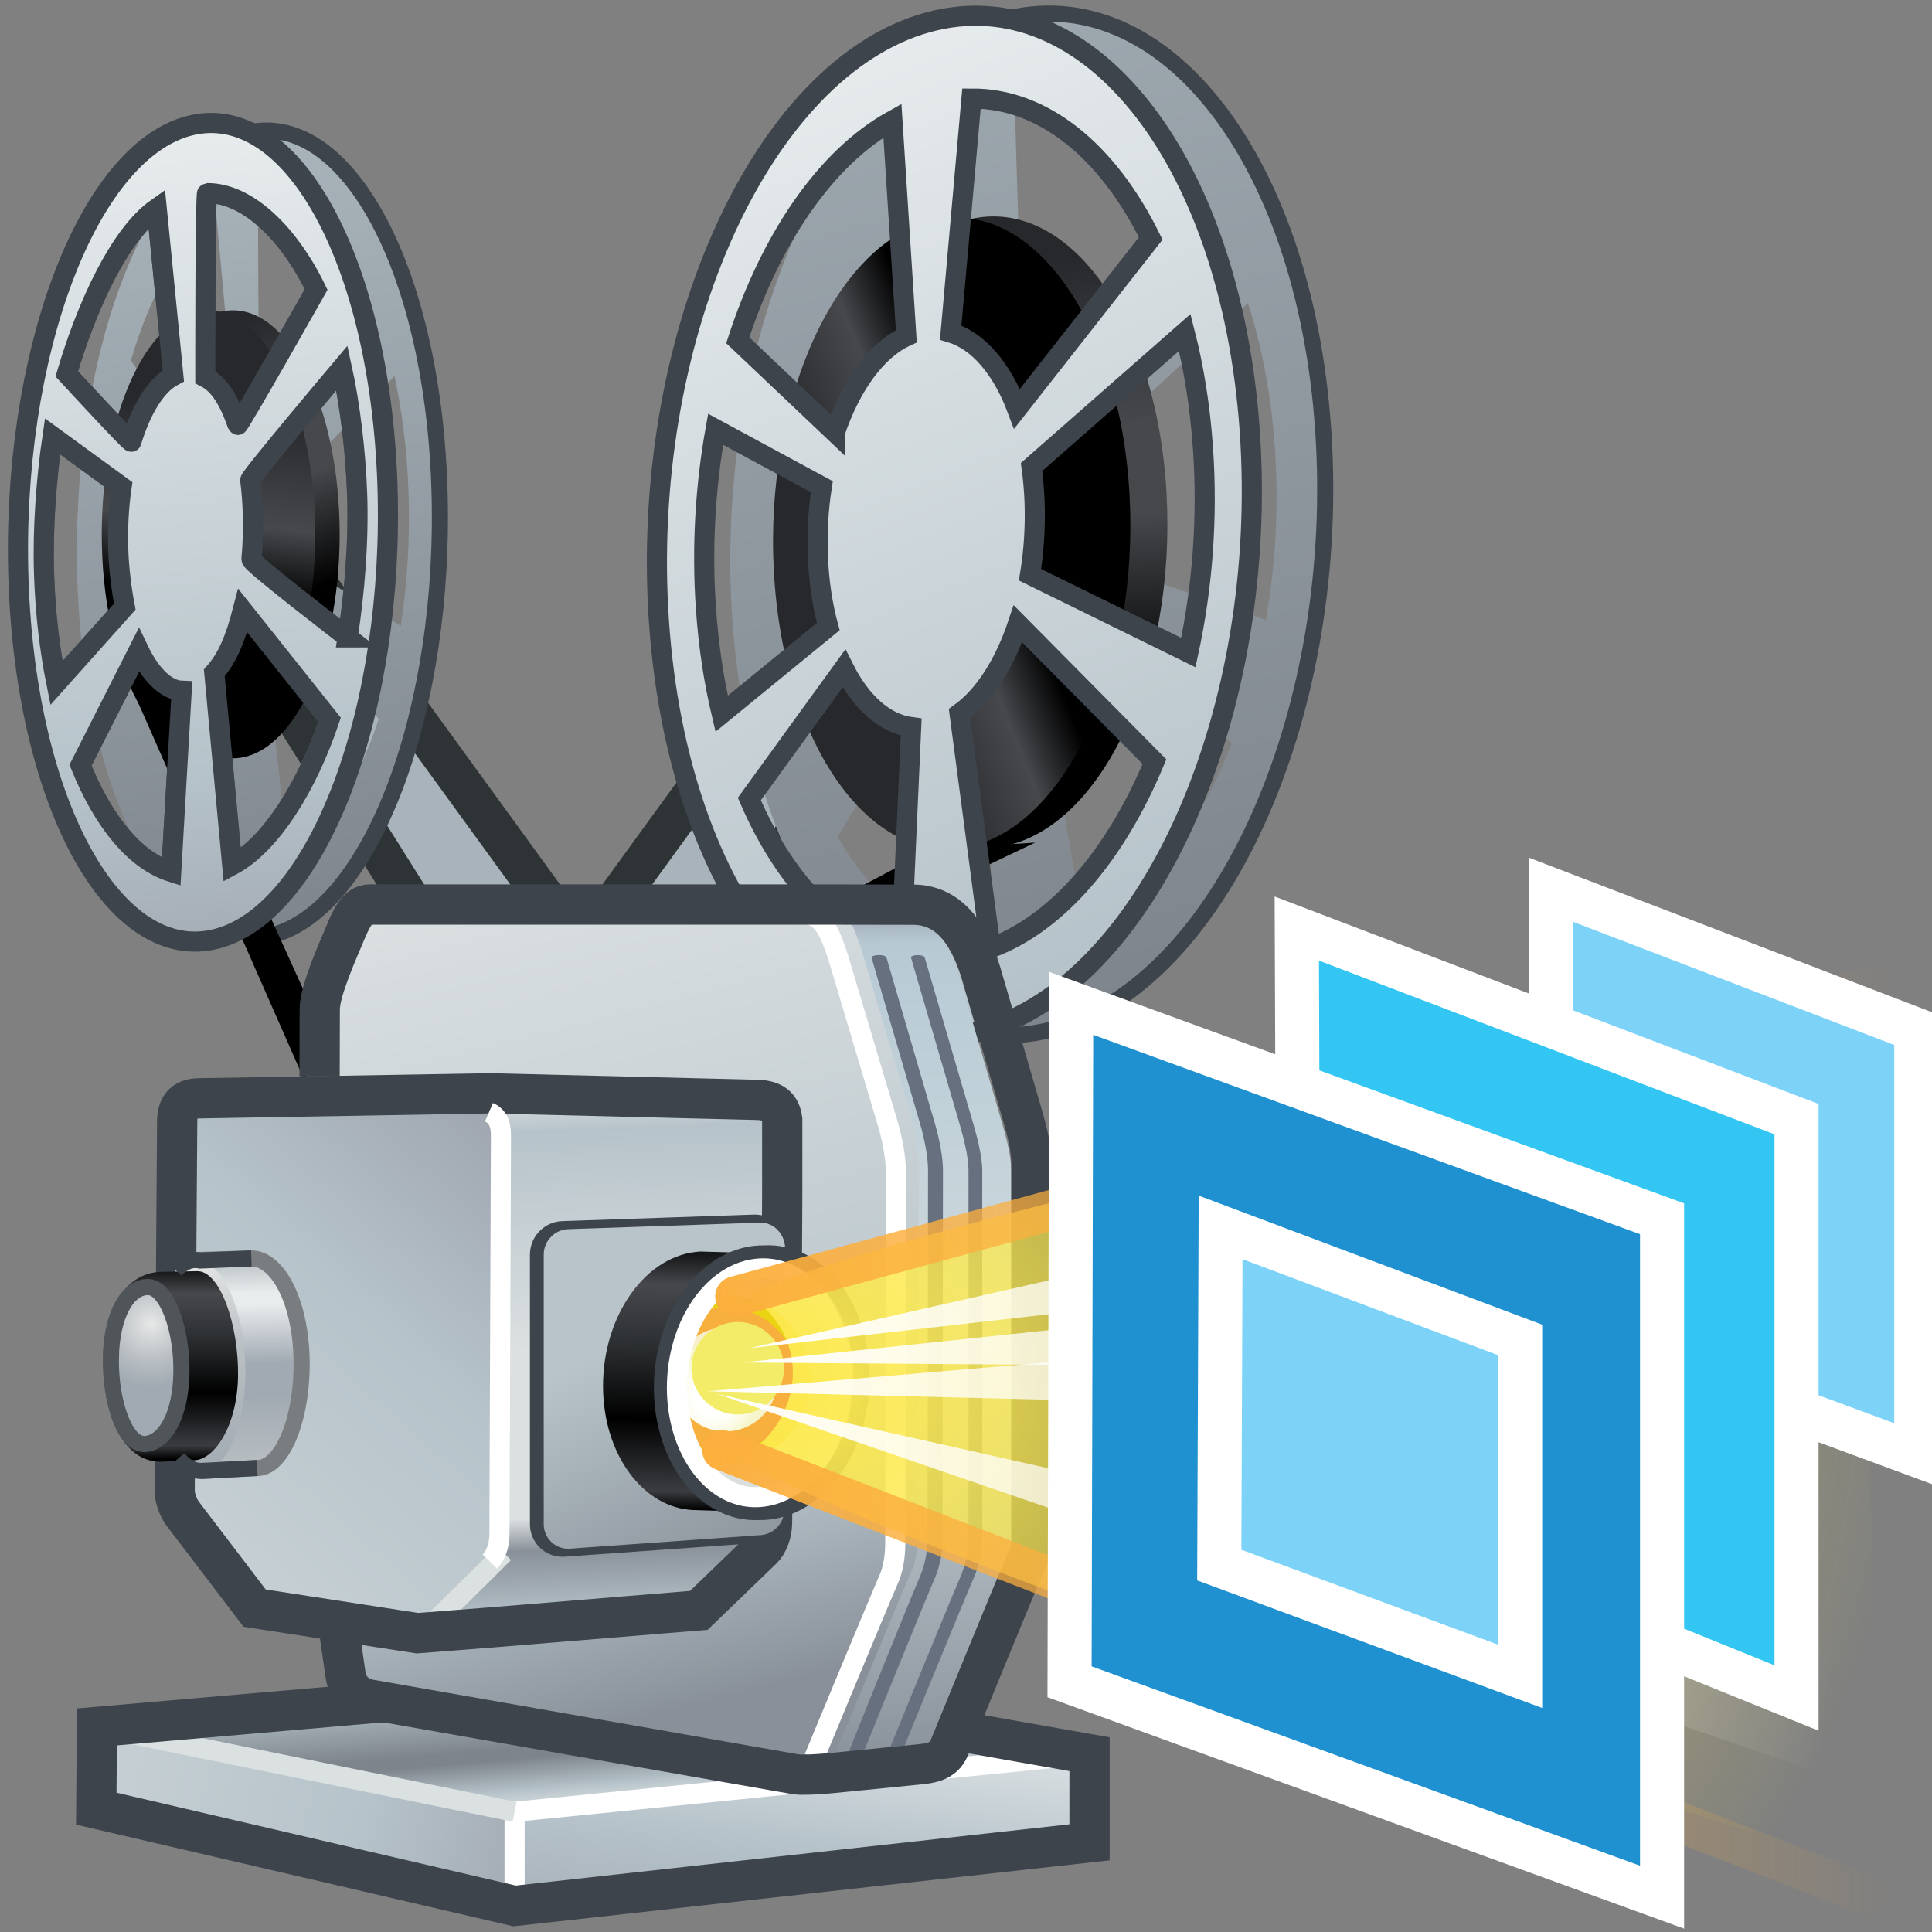 <?xml version="1.0" encoding="UTF-8" standalone="no"?>
<!-- Created with Inkscape (http://www.inkscape.org/) -->

<svg
   width="48px"
   height="48px"
   viewBox="0 0 48 48"
   version="1.1"
   id="SVGRoot"
   sodipodi:docname="usdrender.svg"
   inkscape:version="1.1.1 (3bf5ae0d25, 2021-09-20)"
   xmlns:inkscape="http://www.inkscape.org/namespaces/inkscape"
   xmlns:sodipodi="http://sodipodi.sourceforge.net/DTD/sodipodi-0.dtd"
   xmlns:xlink="http://www.w3.org/1999/xlink"
   xmlns="http://www.w3.org/2000/svg"
   xmlns:svg="http://www.w3.org/2000/svg"
   xmlns:rdf="http://www.w3.org/1999/02/22-rdf-syntax-ns#"
   xmlns:cc="http://creativecommons.org/ns#"
   xmlns:dc="http://purl.org/dc/elements/1.1/"
   xmlns:a="http://ns.adobe.com/AdobeSVGViewerExtensions/3.0/"
   xmlns:ns="http://ns.adobe.com/AdobeIllustrator/10.0/">
  <rect x="0" y="0" width="48" height="48" fill="#808080" stroke="none"/>
  <defs
     id="defs96363">
    <linearGradient
       inkscape:collect="always"
       id="linearGradient97275">
      <stop
         style="stop-color:#ffffff;stop-opacity:1;"
         offset="0"
         id="stop97271" />
      <stop
         style="stop-color:#ffffff;stop-opacity:0;"
         offset="1"
         id="stop97273" />
    </linearGradient>
    <linearGradient
       inkscape:collect="always"
       id="linearGradient97035">
      <stop
         style="stop-color:#f5dfd5;stop-opacity:1"
         offset="0"
         id="stop97031" />
      <stop
         id="stop97041"
         offset="0.498"
         style="stop-color:#d5baae;stop-opacity:1" />
      <stop
         id="stop97039"
         offset="0.695"
         style="stop-color:#7f664f;stop-opacity:1" />
      <stop
         style="stop-color:#453526;stop-opacity:1"
         offset="1"
         id="stop97033" />
    </linearGradient>
    <linearGradient
       gradientTransform="translate(-16.716,-17.978)"
       inkscape:collect="always"
       xlink:href="#linearGradient97035"
       id="linearGradient97037-9"
       x1="17.104"
       y1="22.565"
       x2="27.478"
       y2="25.002"
       gradientUnits="userSpaceOnUse" />
    <linearGradient
       inkscape:collect="always"
       xlink:href="#linearGradient97275"
       id="linearGradient97277-6"
       x1="23.109"
       y1="7.781"
       x2="23.109"
       y2="6.656"
       gradientUnits="userSpaceOnUse"
       gradientTransform="translate(-2.906,-6.562)" />
    <linearGradient
       inkscape:collect="always"
       xlink:href="#XMLID_722_"
       id="linearGradient102863"
       gradientUnits="userSpaceOnUse"
       gradientTransform="rotate(-1.676,-39079.119,25179.676)"
       x1="760.679"
       y1="1142.194"
       x2="768.714"
       y2="1177.367" />
    <linearGradient
       y2="1177.367"
       x2="768.714"
       y1="1142.194"
       x1="760.679"
       gradientUnits="userSpaceOnUse"
       id="XMLID_722_">
      <stop
         id="stop88959"
         style="stop-color:#ABB7BE"
         offset="0" />
      <stop
         id="stop88961"
         style="stop-color:#7E848C"
         offset="1" />
      <a:midPointStop
         style="stop-color:#ABB7BE"
         offset="0" />
      <a:midPointStop
         style="stop-color:#ABB7BE"
         offset="0.5" />
      <a:midPointStop
         style="stop-color:#7E848C"
         offset="1" />
    </linearGradient>
    <linearGradient
       inkscape:collect="always"
       xlink:href="#XMLID_723_"
       id="linearGradient102865"
       gradientUnits="userSpaceOnUse"
       gradientTransform="rotate(-1.676,-39079.119,25179.676)"
       x1="764.75"
       y1="1157.428"
       x2="765.139"
       y2="1173.239" />
    <linearGradient
       y2="1173.239"
       x2="765.139"
       y1="1157.428"
       x1="764.75"
       gradientUnits="userSpaceOnUse"
       id="XMLID_723_"
       gradientTransform="translate(-729.065,-1145.242)">
      <stop
         id="stop88968"
         style="stop-color:#27282B"
         offset="0" />
      <stop
         id="stop88970"
         style="stop-color:#27282B"
         offset="0.062" />
      <stop
         id="stop88972"
         style="stop-color:#46484C"
         offset="0.332" />
      <stop
         id="stop88974"
         style="stop-color:#46484C"
         offset="0.472" />
      <stop
         id="stop88976"
         style="stop-color:#000000"
         offset="0.747" />
      <stop
         id="stop88978"
         style="stop-color:#000000"
         offset="1" />
      <a:midPointStop
         style="stop-color:#27282B"
         offset="0" />
      <a:midPointStop
         style="stop-color:#27282B"
         offset="0.5" />
      <a:midPointStop
         style="stop-color:#27282B"
         offset="0.062" />
      <a:midPointStop
         style="stop-color:#27282B"
         offset="0.5" />
      <a:midPointStop
         style="stop-color:#46484C"
         offset="0.332" />
      <a:midPointStop
         style="stop-color:#46484C"
         offset="0.5" />
      <a:midPointStop
         style="stop-color:#46484C"
         offset="0.472" />
      <a:midPointStop
         style="stop-color:#46484C"
         offset="0.5" />
      <a:midPointStop
         style="stop-color:#000000"
         offset="0.747" />
      <a:midPointStop
         style="stop-color:#000000"
         offset="0.5" />
      <a:midPointStop
         style="stop-color:#000000"
         offset="1" />
    </linearGradient>
    <linearGradient
       inkscape:collect="always"
       xlink:href="#XMLID_724_"
       id="linearGradient102867"
       gradientUnits="userSpaceOnUse"
       gradientTransform="rotate(-1.676,-39079.119,25179.676)"
       x1="759.301"
       y1="1167.034"
       x2="768.155"
       y2="1163.774" />
    <linearGradient
       y2="1163.774"
       x2="768.155"
       y1="1167.034"
       x1="759.301"
       gradientUnits="userSpaceOnUse"
       id="XMLID_724_"
       gradientTransform="translate(-729.065,-1145.242)">
      <stop
         id="stop88983"
         style="stop-color:#27282B"
         offset="0" />
      <stop
         id="stop88985"
         style="stop-color:#27282B"
         offset="0.23" />
      <stop
         id="stop88987"
         style="stop-color:#46484C"
         offset="0.483" />
      <stop
         id="stop88989"
         style="stop-color:#000000"
         offset="0.646" />
      <stop
         id="stop88991"
         style="stop-color:#000000"
         offset="1" />
      <a:midPointStop
         style="stop-color:#27282B"
         offset="0" />
      <a:midPointStop
         style="stop-color:#27282B"
         offset="0.5" />
      <a:midPointStop
         style="stop-color:#27282B"
         offset="0.23" />
      <a:midPointStop
         style="stop-color:#27282B"
         offset="0.5" />
      <a:midPointStop
         style="stop-color:#46484C"
         offset="0.483" />
      <a:midPointStop
         style="stop-color:#46484C"
         offset="0.5" />
      <a:midPointStop
         style="stop-color:#000000"
         offset="0.646" />
      <a:midPointStop
         style="stop-color:#000000"
         offset="0.5" />
      <a:midPointStop
         style="stop-color:#000000"
         offset="1" />
    </linearGradient>
    <linearGradient
       inkscape:collect="always"
       xlink:href="#XMLID_725_"
       id="linearGradient102869"
       gradientUnits="userSpaceOnUse"
       x1="759.422"
       y1="1178.072"
       x2="762.211"
       y2="1171.575" />
    <linearGradient
       y2="1171.575"
       x2="762.211"
       y1="1178.072"
       x1="759.422"
       gradientUnits="userSpaceOnUse"
       id="XMLID_725_">
      <stop
         id="stop88996"
         style="stop-color:#27282B"
         offset="0" />
      <stop
         id="stop88998"
         style="stop-color:#27282B"
         offset="0.062" />
      <stop
         id="stop89000"
         style="stop-color:#46484C"
         offset="0.157" />
      <stop
         id="stop89002"
         style="stop-color:#000000"
         offset="0.646" />
      <stop
         id="stop89004"
         style="stop-color:#000000"
         offset="1" />
      <a:midPointStop
         style="stop-color:#27282B"
         offset="0" />
      <a:midPointStop
         style="stop-color:#27282B"
         offset="0.5" />
      <a:midPointStop
         style="stop-color:#27282B"
         offset="0.062" />
      <a:midPointStop
         style="stop-color:#27282B"
         offset="0.5" />
      <a:midPointStop
         style="stop-color:#46484C"
         offset="0.157" />
      <a:midPointStop
         style="stop-color:#46484C"
         offset="0.5" />
      <a:midPointStop
         style="stop-color:#000000"
         offset="0.646" />
      <a:midPointStop
         style="stop-color:#000000"
         offset="0.5" />
      <a:midPointStop
         style="stop-color:#000000"
         offset="1" />
    </linearGradient>
    <linearGradient
       inkscape:collect="always"
       xlink:href="#XMLID_726_"
       id="linearGradient102871"
       gradientUnits="userSpaceOnUse"
       gradientTransform="rotate(-1.676,-39079.119,25179.676)"
       x1="759.503"
       y1="1152.774"
       x2="770.585"
       y2="1182.598" />
    <linearGradient
       y2="1182.598"
       x2="770.585"
       y1="1152.774"
       x1="759.503"
       gradientUnits="userSpaceOnUse"
       id="XMLID_726_">
      <stop
         id="stop89011"
         style="stop-color:#E9EDEE"
         offset="0" />
      <stop
         id="stop89013"
         style="stop-color:#B6C3CA"
         offset="0.758" />
      <stop
         id="stop89015"
         style="stop-color:#A1A8B2"
         offset="1" />
      <a:midPointStop
         style="stop-color:#E9EDEE"
         offset="0" />
      <a:midPointStop
         style="stop-color:#E9EDEE"
         offset="0.5" />
      <a:midPointStop
         style="stop-color:#B6C3CA"
         offset="0.758" />
      <a:midPointStop
         style="stop-color:#B6C3CA"
         offset="0.5" />
      <a:midPointStop
         style="stop-color:#A1A8B2"
         offset="1" />
    </linearGradient>
    <linearGradient
       inkscape:collect="always"
       xlink:href="#XMLID_727_"
       id="linearGradient102882"
       gradientUnits="userSpaceOnUse"
       gradientTransform="translate(-734.11,-1157.291)"
       x1="741.214"
       y1="1162.433"
       x2="744.2"
       y2="1184.064" />
    <linearGradient
       y2="1184.064"
       x2="744.2"
       y1="1162.433"
       x1="741.214"
       gradientUnits="userSpaceOnUse"
       id="XMLID_727_">
      <stop
         id="stop89022"
         style="stop-color:#ABB7BE"
         offset="0" />
      <stop
         id="stop89024"
         style="stop-color:#7E848C"
         offset="1" />
      <a:midPointStop
         style="stop-color:#ABB7BE"
         offset="0" />
      <a:midPointStop
         style="stop-color:#ABB7BE"
         offset="0.5" />
      <a:midPointStop
         style="stop-color:#7E848C"
         offset="1" />
    </linearGradient>
    <linearGradient
       inkscape:collect="always"
       xlink:href="#XMLID_733_"
       id="linearGradient102884"
       gradientUnits="userSpaceOnUse"
       x1="740.344"
       y1="1168.334"
       x2="743.552"
       y2="1177.88" />
    <linearGradient
       y2="1177.88"
       x2="743.552"
       y1="1168.334"
       x1="740.344"
       gradientUnits="userSpaceOnUse"
       id="XMLID_733_">
      <stop
         id="stop89094"
         style="stop-color:#27282B"
         offset="0" />
      <stop
         id="stop89096"
         style="stop-color:#27282B"
         offset="0.062" />
      <stop
         id="stop89098"
         style="stop-color:#46484C"
         offset="0.332" />
      <stop
         id="stop89100"
         style="stop-color:#46484C"
         offset="0.472" />
      <stop
         id="stop89102"
         style="stop-color:#000000"
         offset="0.747" />
      <stop
         id="stop89104"
         style="stop-color:#000000"
         offset="1" />
      <a:midPointStop
         style="stop-color:#27282B"
         offset="0" />
      <a:midPointStop
         style="stop-color:#27282B"
         offset="0.5" />
      <a:midPointStop
         style="stop-color:#27282B"
         offset="0.062" />
      <a:midPointStop
         style="stop-color:#27282B"
         offset="0.5" />
      <a:midPointStop
         style="stop-color:#46484C"
         offset="0.332" />
      <a:midPointStop
         style="stop-color:#46484C"
         offset="0.5" />
      <a:midPointStop
         style="stop-color:#46484C"
         offset="0.472" />
      <a:midPointStop
         style="stop-color:#46484C"
         offset="0.5" />
      <a:midPointStop
         style="stop-color:#000000"
         offset="0.747" />
      <a:midPointStop
         style="stop-color:#000000"
         offset="0.5" />
      <a:midPointStop
         style="stop-color:#000000"
         offset="1" />
    </linearGradient>
    <linearGradient
       inkscape:collect="always"
       xlink:href="#XMLID_734_"
       id="linearGradient102886"
       gradientUnits="userSpaceOnUse"
       x1="742.166"
       y1="1167.999"
       x2="740.914"
       y2="1178.994" />
    <linearGradient
       y2="1178.994"
       x2="740.914"
       y1="1167.999"
       x1="742.166"
       gradientUnits="userSpaceOnUse"
       id="XMLID_734_">
      <stop
         id="stop89109"
         style="stop-color:#27282B"
         offset="0" />
      <stop
         id="stop89111"
         style="stop-color:#27282B"
         offset="0.23" />
      <stop
         id="stop89113"
         style="stop-color:#46484C"
         offset="0.483" />
      <stop
         id="stop89115"
         style="stop-color:#000000"
         offset="0.646" />
      <stop
         id="stop89117"
         style="stop-color:#000000"
         offset="1" />
      <a:midPointStop
         style="stop-color:#27282B"
         offset="0" />
      <a:midPointStop
         style="stop-color:#27282B"
         offset="0.5" />
      <a:midPointStop
         style="stop-color:#27282B"
         offset="0.23" />
      <a:midPointStop
         style="stop-color:#27282B"
         offset="0.5" />
      <a:midPointStop
         style="stop-color:#46484C"
         offset="0.483" />
      <a:midPointStop
         style="stop-color:#46484C"
         offset="0.5" />
      <a:midPointStop
         style="stop-color:#000000"
         offset="0.646" />
      <a:midPointStop
         style="stop-color:#000000"
         offset="0.5" />
      <a:midPointStop
         style="stop-color:#000000"
         offset="1" />
    </linearGradient>
    <linearGradient
       inkscape:collect="always"
       xlink:href="#XMLID_735_"
       id="linearGradient102888"
       gradientUnits="userSpaceOnUse"
       gradientTransform="translate(-734.11,-1157.291)"
       x1="740.288"
       y1="1163.079"
       x2="742.544"
       y2="1184.708" />
    <linearGradient
       y2="1184.708"
       x2="742.544"
       y1="1163.079"
       x1="740.288"
       gradientUnits="userSpaceOnUse"
       id="XMLID_735_">
      <stop
         id="stop89124"
         style="stop-color:#E9EDEE"
         offset="0" />
      <stop
         id="stop89126"
         style="stop-color:#B6C3CA"
         offset="0.758" />
      <stop
         id="stop89128"
         style="stop-color:#A1A8B2"
         offset="1" />
      <a:midPointStop
         style="stop-color:#E9EDEE"
         offset="0" />
      <a:midPointStop
         style="stop-color:#E9EDEE"
         offset="0.5" />
      <a:midPointStop
         style="stop-color:#B6C3CA"
         offset="0.758" />
      <a:midPointStop
         style="stop-color:#B6C3CA"
         offset="0.5" />
      <a:midPointStop
         style="stop-color:#A1A8B2"
         offset="1" />
    </linearGradient>
    <linearGradient
       inkscape:collect="always"
       xlink:href="#XMLID_728_"
       id="linearGradient102925"
       gradientUnits="userSpaceOnUse"
       x1="733.079"
       y1="1193.486"
       x2="752.542"
       y2="1198.708" />
    <linearGradient
       y2="1198.708"
       x2="752.542"
       y1="1193.486"
       x1="733.079"
       gradientUnits="userSpaceOnUse"
       id="XMLID_728_">
      <stop
         id="stop89035"
         style="stop-color:#DBE0E1"
         offset="0" />
      <stop
         id="stop89037"
         style="stop-color:#B6C3CA"
         offset="0.758" />
      <stop
         id="stop89039"
         style="stop-color:#A1A8B2"
         offset="1" />
      <a:midPointStop
         style="stop-color:#DBE0E1"
         offset="0" />
      <a:midPointStop
         style="stop-color:#DBE0E1"
         offset="0.5" />
      <a:midPointStop
         style="stop-color:#B6C3CA"
         offset="0.758" />
      <a:midPointStop
         style="stop-color:#B6C3CA"
         offset="0.5" />
      <a:midPointStop
         style="stop-color:#A1A8B2"
         offset="1" />
    </linearGradient>
    <linearGradient
       inkscape:collect="always"
       xlink:href="#XMLID_729_"
       id="linearGradient102927"
       gradientUnits="userSpaceOnUse"
       x1="760.154"
       y1="1186.292"
       x2="758.313"
       y2="1201.585" />
    <linearGradient
       y2="1201.585"
       x2="758.313"
       y1="1186.292"
       x1="760.154"
       gradientUnits="userSpaceOnUse"
       id="XMLID_729_">
      <stop
         id="stop89044"
         style="stop-color:#DBE0E1"
         offset="0" />
      <stop
         id="stop89046"
         style="stop-color:#E9ECED"
         offset="0.489" />
      <stop
         id="stop89048"
         style="stop-color:#B6C3CA"
         offset="0.758" />
      <stop
         id="stop89050"
         style="stop-color:#A1A8B2"
         offset="1" />
      <a:midPointStop
         style="stop-color:#DBE0E1"
         offset="0" />
      <a:midPointStop
         style="stop-color:#DBE0E1"
         offset="0.5" />
      <a:midPointStop
         style="stop-color:#E9ECED"
         offset="0.489" />
      <a:midPointStop
         style="stop-color:#E9ECED"
         offset="0.5" />
      <a:midPointStop
         style="stop-color:#B6C3CA"
         offset="0.758" />
      <a:midPointStop
         style="stop-color:#B6C3CA"
         offset="0.5" />
      <a:midPointStop
         style="stop-color:#A1A8B2"
         offset="1" />
    </linearGradient>
    <linearGradient
       inkscape:collect="always"
       xlink:href="#XMLID_730_"
       id="linearGradient102929"
       gradientUnits="userSpaceOnUse"
       x1="753.75"
       y1="1196.94"
       x2="753.442"
       y2="1193.301" />
    <linearGradient
       y2="1193.301"
       x2="753.442"
       y1="1196.94"
       x1="753.75"
       gradientUnits="userSpaceOnUse"
       id="XMLID_730_">
      <stop
         id="stop89055"
         style="stop-color:#DBE0E1"
         offset="0" />
      <stop
         id="stop89057"
         style="stop-color:#B6C3CA"
         offset="0.14" />
      <stop
         id="stop89059"
         style="stop-color:#7E848C"
         offset="0.36" />
      <stop
         id="stop89061"
         style="stop-color:#7E848C"
         offset="0.427" />
      <stop
         id="stop89063"
         style="stop-color:#B6C3CA"
         offset="0.876" />
      <a:midPointStop
         style="stop-color:#DBE0E1"
         offset="0" />
      <a:midPointStop
         style="stop-color:#DBE0E1"
         offset="0.5" />
      <a:midPointStop
         style="stop-color:#B6C3CA"
         offset="0.14" />
      <a:midPointStop
         style="stop-color:#B6C3CA"
         offset="0.5" />
      <a:midPointStop
         style="stop-color:#7E848C"
         offset="0.36" />
      <a:midPointStop
         style="stop-color:#7E848C"
         offset="0.5" />
      <a:midPointStop
         style="stop-color:#7E848C"
         offset="0.427" />
      <a:midPointStop
         style="stop-color:#7E848C"
         offset="0.5" />
      <a:midPointStop
         style="stop-color:#B6C3CA"
         offset="0.876" />
    </linearGradient>
    <linearGradient
       inkscape:collect="always"
       xlink:href="#XMLID_731_"
       id="linearGradient102850"
       gradientUnits="userSpaceOnUse"
       gradientTransform="translate(-766.93,-1174.741)"
       x1="761.715"
       y1="1174.57"
       x2="762.048"
       y2="1196.127" />
    <linearGradient
       y2="1196.127"
       x2="762.048"
       y1="1174.57"
       x1="761.715"
       gradientUnits="userSpaceOnUse"
       id="XMLID_731_"
       gradientTransform="translate(-729.065,-1145.242)">
      <stop
         id="stop89068"
         style="stop-color:#A0A7B2"
         offset="0" />
      <stop
         id="stop89070"
         style="stop-color:#B7CAD4"
         offset="0.039" />
      <stop
         id="stop89072"
         style="stop-color:#CEDADE"
         offset="0.483" />
      <stop
         id="stop89074"
         style="stop-color:#888F99"
         offset="1" />
      <a:midPointStop
         style="stop-color:#A0A7B2"
         offset="0" />
      <a:midPointStop
         style="stop-color:#A0A7B2"
         offset="0.5" />
      <a:midPointStop
         style="stop-color:#B7CAD4"
         offset="0.039" />
      <a:midPointStop
         style="stop-color:#B7CAD4"
         offset="0.5" />
      <a:midPointStop
         style="stop-color:#CEDADE"
         offset="0.483" />
      <a:midPointStop
         style="stop-color:#CEDADE"
         offset="0.5" />
      <a:midPointStop
         style="stop-color:#888F99"
         offset="1" />
    </linearGradient>
    <linearGradient
       inkscape:collect="always"
       xlink:href="#XMLID_732_"
       id="linearGradient102852"
       gradientUnits="userSpaceOnUse"
       gradientTransform="translate(-766.359,-1174.955)"
       x1="751.482"
       y1="1173.85"
       x2="756.755"
       y2="1194.47" />
    <linearGradient
       y2="1194.47"
       x2="756.755"
       y1="1173.85"
       x1="751.482"
       gradientUnits="userSpaceOnUse"
       id="XMLID_732_"
       gradientTransform="translate(-729.065,-1145.242)">
      <stop
         id="stop89083"
         style="stop-color:#DBE0E1"
         offset="0" />
      <stop
         id="stop89085"
         style="stop-color:#B6C3CA"
         offset="0.758" />
      <stop
         id="stop89087"
         style="stop-color:#899099"
         offset="1" />
      <a:midPointStop
         style="stop-color:#DBE0E1"
         offset="0" />
      <a:midPointStop
         style="stop-color:#DBE0E1"
         offset="0.5" />
      <a:midPointStop
         style="stop-color:#B6C3CA"
         offset="0.758" />
      <a:midPointStop
         style="stop-color:#B6C3CA"
         offset="0.5" />
      <a:midPointStop
         style="stop-color:#899099"
         offset="1" />
    </linearGradient>
    <linearGradient
       inkscape:collect="always"
       xlink:href="#XMLID_737_"
       id="linearGradient102931"
       gradientUnits="userSpaceOnUse"
       gradientTransform="translate(-756.716,-1146.526)"
       x1="751.77"
       y1="1179.184"
       x2="752.265"
       y2="1192.111" />
    <linearGradient
       y2="1192.111"
       x2="752.265"
       y1="1179.184"
       x1="751.77"
       gradientUnits="userSpaceOnUse"
       id="XMLID_737_"
       gradientTransform="translate(-729.065,-1145.242)">
      <stop
         id="stop89144"
         style="stop-color:#DBE0E1"
         offset="0" />
      <stop
         id="stop89146"
         style="stop-color:#B6C3CA"
         offset="0.067" />
      <stop
         id="stop89148"
         style="stop-color:#DCE0E1"
         offset="0.489" />
      <stop
         id="stop89150"
         style="stop-color:#DCE0E1"
         offset="0.809" />
      <stop
         id="stop89152"
         style="stop-color:#899099"
         offset="0.871" />
      <stop
         id="stop89154"
         style="stop-color:#B6C3CA"
         offset="1" />
      <a:midPointStop
         style="stop-color:#DBE0E1"
         offset="0" />
      <a:midPointStop
         style="stop-color:#DBE0E1"
         offset="0.5" />
      <a:midPointStop
         style="stop-color:#B6C3CA"
         offset="0.067" />
      <a:midPointStop
         style="stop-color:#B6C3CA"
         offset="0.5" />
      <a:midPointStop
         style="stop-color:#DCE0E1"
         offset="0.489" />
      <a:midPointStop
         style="stop-color:#DCE0E1"
         offset="0.5" />
      <a:midPointStop
         style="stop-color:#DCE0E1"
         offset="0.809" />
      <a:midPointStop
         style="stop-color:#DCE0E1"
         offset="0.5" />
      <a:midPointStop
         style="stop-color:#899099"
         offset="0.871" />
      <a:midPointStop
         style="stop-color:#899099"
         offset="0.5" />
      <a:midPointStop
         style="stop-color:#B6C3CA"
         offset="1" />
    </linearGradient>
    <linearGradient
       inkscape:collect="always"
       xlink:href="#XMLID_738_"
       id="linearGradient102933"
       gradientUnits="userSpaceOnUse"
       gradientTransform="translate(-756.434,-1146.312)"
       x1="737.51"
       y1="1196.554"
       x2="752.074"
       y2="1180.138" />
    <linearGradient
       y2="1180.138"
       x2="752.074"
       y1="1196.554"
       x1="737.51"
       gradientUnits="userSpaceOnUse"
       id="XMLID_738_"
       gradientTransform="translate(-729.065,-1145.242)">
      <stop
         id="stop89159"
         style="stop-color:#DBE0E1"
         offset="0" />
      <stop
         id="stop89161"
         style="stop-color:#B6C3CA"
         offset="0.758" />
      <stop
         id="stop89163"
         style="stop-color:#A1A8B2"
         offset="1" />
      <a:midPointStop
         style="stop-color:#DBE0E1"
         offset="0" />
      <a:midPointStop
         style="stop-color:#DBE0E1"
         offset="0.5" />
      <a:midPointStop
         style="stop-color:#B6C3CA"
         offset="0.758" />
      <a:midPointStop
         style="stop-color:#B6C3CA"
         offset="0.5" />
      <a:midPointStop
         style="stop-color:#A1A8B2"
         offset="1" />
    </linearGradient>
    <linearGradient
       inkscape:collect="always"
       xlink:href="#XMLID_743_"
       id="linearGradient102935"
       gradientUnits="userSpaceOnUse"
       gradientTransform="translate(-756.359,-1146.598)"
       x1="754.033"
       y1="1182.086"
       x2="758.252"
       y2="1191.206" />
    <linearGradient
       y2="1191.206"
       x2="758.252"
       y1="1182.086"
       x1="754.033"
       gradientUnits="userSpaceOnUse"
       id="XMLID_743_"
       gradientTransform="translate(-729.065,-1145.242)">
      <stop
         id="stop89218"
         style="stop-color:#B8C4CA"
         offset="0.332" />
      <stop
         id="stop89220"
         style="stop-color:#899099"
         offset="1" />
      <a:midPointStop
         style="stop-color:#B8C4CA"
         offset="0.332" />
      <a:midPointStop
         style="stop-color:#B8C4CA"
         offset="0.5" />
      <a:midPointStop
         style="stop-color:#899099"
         offset="1" />
    </linearGradient>
    <linearGradient
       inkscape:collect="always"
       xlink:href="#XMLID_744_"
       id="linearGradient102937"
       gradientUnits="userSpaceOnUse"
       gradientTransform="translate(-760.859,-1167.669)"
       x1="758.511"
       y1="1183.611"
       x2="757.125"
       y2="1188.988" />
    <linearGradient
       y2="1188.988"
       x2="757.125"
       y1="1183.611"
       x1="758.511"
       gradientUnits="userSpaceOnUse"
       id="XMLID_744_"
       gradientTransform="translate(-729.065,-1145.242)">
      <stop
         id="stop89225"
         style="stop-color:#A1A8B2"
         offset="0.006" />
      <stop
         id="stop89227"
         style="stop-color:#F3F3F3"
         offset="0.118" />
      <stop
         id="stop89229"
         style="stop-color:#EBEEEE"
         offset="0.455" />
      <stop
         id="stop89231"
         style="stop-color:#FFFFFF"
         offset="0.714" />
      <stop
         id="stop89233"
         style="stop-color:#D2D8D7"
         offset="1" />
      <a:midPointStop
         style="stop-color:#A1A8B2"
         offset="0.006" />
      <a:midPointStop
         style="stop-color:#A1A8B2"
         offset="0.5" />
      <a:midPointStop
         style="stop-color:#F3F3F3"
         offset="0.118" />
      <a:midPointStop
         style="stop-color:#F3F3F3"
         offset="0.5" />
      <a:midPointStop
         style="stop-color:#EBEEEE"
         offset="0.455" />
      <a:midPointStop
         style="stop-color:#EBEEEE"
         offset="0.5" />
      <a:midPointStop
         style="stop-color:#FFFFFF"
         offset="0.714" />
      <a:midPointStop
         style="stop-color:#FFFFFF"
         offset="0.5" />
      <a:midPointStop
         style="stop-color:#D2D8D7"
         offset="1" />
    </linearGradient>
    <radialGradient
       inkscape:collect="always"
       xlink:href="#XMLID_745_"
       id="radialGradient102939"
       gradientUnits="userSpaceOnUse"
       cx="756.674"
       cy="1186.637"
       fx="756.674"
       fy="1186.637"
       r="2.021" />
    <radialGradient
       gradientUnits="userSpaceOnUse"
       fy="1186.637"
       fx="756.674"
       r="2.021"
       cy="1186.637"
       cx="756.674"
       id="XMLID_745_">
      <stop
         id="stop89240"
         style="stop-color:#FFFFFF"
         offset="0.006" />
      <stop
         id="stop89242"
         style="stop-color:#FFFFFD"
         offset="0.225" />
      <stop
         id="stop89244"
         style="stop-color:#FDFDF4"
         offset="0.343" />
      <stop
         id="stop89246"
         style="stop-color:#FBFBE5"
         offset="0.437" />
      <stop
         id="stop89248"
         style="stop-color:#F7F8D1"
         offset="0.517" />
      <stop
         id="stop89250"
         style="stop-color:#F6F7CC"
         offset="0.534" />
      <stop
         id="stop89252"
         style="stop-color:#F9EAC9"
         offset="0.815" />
      <stop
         id="stop89254"
         style="stop-color:#FFFFFF"
         offset="1" />
      <a:midPointStop
         style="stop-color:#FFFFFF"
         offset="0.006" />
      <a:midPointStop
         style="stop-color:#FFFFFF"
         offset="0.817" />
      <a:midPointStop
         style="stop-color:#F6F7CC"
         offset="0.534" />
      <a:midPointStop
         style="stop-color:#F6F7CC"
         offset="0.5" />
      <a:midPointStop
         style="stop-color:#F9EAC9"
         offset="0.815" />
      <a:midPointStop
         style="stop-color:#F9EAC9"
         offset="0.5" />
      <a:midPointStop
         style="stop-color:#FFFFFF"
         offset="1" />
    </radialGradient>
    <linearGradient
       inkscape:collect="always"
       xlink:href="#XMLID_746_"
       id="linearGradient102941"
       gradientUnits="userSpaceOnUse"
       gradientTransform="translate(-760.859,-1167.669)"
       x1="755.972"
       y1="1183.127"
       x2="755.84"
       y2="1189.468" />
    <linearGradient
       y2="1189.468"
       x2="755.84"
       y1="1183.127"
       x1="755.972"
       gradientUnits="userSpaceOnUse"
       id="XMLID_746_"
       gradientTransform="translate(-729.065,-1145.242)">
      <stop
         id="stop89259"
         style="stop-color:#171819"
         offset="0" />
      <stop
         id="stop89261"
         style="stop-color:#46484C"
         offset="0.118" />
      <stop
         id="stop89263"
         style="stop-color:#2E3133"
         offset="0.343" />
      <stop
         id="stop89265"
         style="stop-color:#000000"
         offset="0.646" />
      <stop
         id="stop89267"
         style="stop-color:#3A3C40"
         offset="0.927" />
      <stop
         id="stop89269"
         style="stop-color:#000000"
         offset="1" />
      <a:midPointStop
         style="stop-color:#171819"
         offset="0" />
      <a:midPointStop
         style="stop-color:#171819"
         offset="0.5" />
      <a:midPointStop
         style="stop-color:#46484C"
         offset="0.118" />
      <a:midPointStop
         style="stop-color:#46484C"
         offset="0.5" />
      <a:midPointStop
         style="stop-color:#2E3133"
         offset="0.343" />
      <a:midPointStop
         style="stop-color:#2E3133"
         offset="0.5" />
      <a:midPointStop
         style="stop-color:#000000"
         offset="0.646" />
      <a:midPointStop
         style="stop-color:#000000"
         offset="0.5" />
      <a:midPointStop
         style="stop-color:#3A3C40"
         offset="0.927" />
      <a:midPointStop
         style="stop-color:#3A3C40"
         offset="0.5" />
      <a:midPointStop
         style="stop-color:#000000"
         offset="1" />
    </linearGradient>
    <linearGradient
       inkscape:collect="always"
       xlink:href="#XMLID_747_"
       id="linearGradient102943"
       gradientUnits="userSpaceOnUse"
       gradientTransform="translate(-760.859,-1167.669)"
       x1="756.873"
       y1="1183.245"
       x2="759.169"
       y2="1190.285" />
    <linearGradient
       y2="1190.285"
       x2="759.169"
       y1="1183.245"
       x1="756.873"
       gradientUnits="userSpaceOnUse"
       id="XMLID_747_">
      <stop
         id="stop89276"
         style="stop-color:#969DA6"
         offset="0.006" />
      <stop
         id="stop89278"
         style="stop-color:#B9BFC2"
         offset="0.579" />
      <stop
         id="stop89280"
         style="stop-color:#D6D7D8"
         offset="1" />
      <a:midPointStop
         style="stop-color:#969DA6"
         offset="0.006" />
      <a:midPointStop
         style="stop-color:#969DA6"
         offset="0.5" />
      <a:midPointStop
         style="stop-color:#B9BFC2"
         offset="0.579" />
      <a:midPointStop
         style="stop-color:#B9BFC2"
         offset="0.5" />
      <a:midPointStop
         style="stop-color:#D6D7D8"
         offset="1" />
    </linearGradient>
    <linearGradient
       inkscape:collect="always"
       xlink:href="#XMLID_739_"
       id="linearGradient102917"
       gradientUnits="userSpaceOnUse"
       gradientTransform="translate(-735.321,-1150.854)"
       x1="747.545"
       y1="1180.876"
       x2="747.69"
       y2="1186.082" />
    <linearGradient
       y2="1186.082"
       x2="747.69"
       y1="1180.876"
       x1="747.545"
       gradientUnits="userSpaceOnUse"
       id="XMLID_739_"
       gradientTransform="translate(-729.065,-1145.242)">
      <stop
         id="stop89170"
         style="stop-color:#B9BFC2"
         offset="0" />
      <stop
         id="stop89172"
         style="stop-color:#E8ECED"
         offset="0.163" />
      <stop
         id="stop89174"
         style="stop-color:#E8ECED"
         offset="0.219" />
      <stop
         id="stop89176"
         style="stop-color:#A1A9B2"
         offset="0.5" />
      <stop
         id="stop89178"
         style="stop-color:#A1A9B2"
         offset="0.652" />
      <stop
         id="stop89180"
         style="stop-color:#B9BFC2"
         offset="1" />
      <a:midPointStop
         style="stop-color:#B9BFC2"
         offset="0" />
      <a:midPointStop
         style="stop-color:#B9BFC2"
         offset="0.5" />
      <a:midPointStop
         style="stop-color:#E8ECED"
         offset="0.163" />
      <a:midPointStop
         style="stop-color:#E8ECED"
         offset="0.5" />
      <a:midPointStop
         style="stop-color:#E8ECED"
         offset="0.219" />
      <a:midPointStop
         style="stop-color:#E8ECED"
         offset="0.5" />
      <a:midPointStop
         style="stop-color:#A1A9B2"
         offset="0.5" />
      <a:midPointStop
         style="stop-color:#A1A9B2"
         offset="0.5" />
      <a:midPointStop
         style="stop-color:#A1A9B2"
         offset="0.652" />
      <a:midPointStop
         style="stop-color:#A1A9B2"
         offset="0.5" />
      <a:midPointStop
         style="stop-color:#B9BFC2"
         offset="1" />
    </linearGradient>
    <linearGradient
       inkscape:collect="always"
       xlink:href="#XMLID_740_"
       id="linearGradient102919"
       gradientUnits="userSpaceOnUse"
       gradientTransform="translate(-735.321,-1150.854)"
       x1="746.87"
       y1="1186.412"
       x2="746.26"
       y2="1180.843" />
    <linearGradient
       y2="1180.843"
       x2="746.26"
       y1="1186.412"
       x1="746.87"
       gradientUnits="userSpaceOnUse"
       id="XMLID_740_"
       gradientTransform="translate(-729.065,-1145.242)">
      <stop
         id="stop89185"
         style="stop-color:#A1A9B2"
         offset="0.006" />
      <stop
         id="stop89187"
         style="stop-color:#B9BFC2"
         offset="0.579" />
      <stop
         id="stop89189"
         style="stop-color:#E6E7E7"
         offset="1" />
      <a:midPointStop
         style="stop-color:#A1A9B2"
         offset="0.006" />
      <a:midPointStop
         style="stop-color:#A1A9B2"
         offset="0.5" />
      <a:midPointStop
         style="stop-color:#B9BFC2"
         offset="0.579" />
      <a:midPointStop
         style="stop-color:#B9BFC2"
         offset="0.5" />
      <a:midPointStop
         style="stop-color:#E6E7E7"
         offset="1" />
    </linearGradient>
    <linearGradient
       inkscape:collect="always"
       xlink:href="#XMLID_741_"
       id="linearGradient102921"
       gradientUnits="userSpaceOnUse"
       gradientTransform="translate(-735.321,-1150.854)"
       x1="745.653"
       y1="1181.189"
       x2="745.654"
       y2="1185.853" />
    <linearGradient
       y2="1185.853"
       x2="745.654"
       y1="1181.189"
       x1="745.653"
       gradientUnits="userSpaceOnUse"
       id="XMLID_741_"
       gradientTransform="translate(-729.065,-1145.242)">
      <stop
         id="stop89194"
         style="stop-color:#171819"
         offset="0" />
      <stop
         id="stop89196"
         style="stop-color:#46484C"
         offset="0.118" />
      <stop
         id="stop89198"
         style="stop-color:#2E3133"
         offset="0.343" />
      <stop
         id="stop89200"
         style="stop-color:#000000"
         offset="0.646" />
      <stop
         id="stop89202"
         style="stop-color:#3A3C40"
         offset="0.927" />
      <stop
         id="stop89204"
         style="stop-color:#000000"
         offset="1" />
      <a:midPointStop
         style="stop-color:#171819"
         offset="0" />
      <a:midPointStop
         style="stop-color:#171819"
         offset="0.5" />
      <a:midPointStop
         style="stop-color:#46484C"
         offset="0.118" />
      <a:midPointStop
         style="stop-color:#46484C"
         offset="0.5" />
      <a:midPointStop
         style="stop-color:#2E3133"
         offset="0.343" />
      <a:midPointStop
         style="stop-color:#2E3133"
         offset="0.5" />
      <a:midPointStop
         style="stop-color:#000000"
         offset="0.646" />
      <a:midPointStop
         style="stop-color:#000000"
         offset="0.5" />
      <a:midPointStop
         style="stop-color:#3A3C40"
         offset="0.927" />
      <a:midPointStop
         style="stop-color:#3A3C40"
         offset="0.5" />
      <a:midPointStop
         style="stop-color:#000000"
         offset="1" />
    </linearGradient>
    <radialGradient
       inkscape:collect="always"
       xlink:href="#XMLID_742_"
       id="radialGradient102923"
       gradientUnits="userSpaceOnUse"
       gradientTransform="translate(-735.321,-1150.854)"
       cx="745.165"
       cy="1182.492"
       fx="745.165"
       fy="1182.492"
       r="1.573" />
    <radialGradient
       gradientUnits="userSpaceOnUse"
       fy="1182.492"
       fx="745.165"
       r="1.573"
       cy="1182.492"
       cx="745.165"
       id="XMLID_742_"
       gradientTransform="translate(-729.065,-1145.242)">
      <stop
         id="stop89209"
         style="stop-color:#E6E7E7"
         offset="0.006" />
      <stop
         id="stop89211"
         style="stop-color:#B9BFC2"
         offset="0.579" />
      <stop
         id="stop89213"
         style="stop-color:#A1A9B2"
         offset="1" />
      <a:midPointStop
         style="stop-color:#E6E7E7"
         offset="0.006" />
      <a:midPointStop
         style="stop-color:#E6E7E7"
         offset="0.5" />
      <a:midPointStop
         style="stop-color:#B9BFC2"
         offset="0.579" />
      <a:midPointStop
         style="stop-color:#B9BFC2"
         offset="0.5" />
      <a:midPointStop
         style="stop-color:#A1A9B2"
         offset="1" />
    </radialGradient>
    <radialGradient
       inkscape:collect="always"
       xlink:href="#linearGradient102947"
       id="radialGradient102953"
       cx="21.179"
       cy="33.936"
       fx="21.179"
       fy="33.936"
       r="14.107"
       gradientTransform="matrix(1.973,0.056,-0.047,1.645,-19.012,-22.504)"
       gradientUnits="userSpaceOnUse" />
    <linearGradient
       inkscape:collect="always"
       id="linearGradient102947">
      <stop
         style="stop-color:#fce94f;stop-opacity:1;"
         offset="0"
         id="stop102949" />
      <stop
         style="stop-color:#fce94f;stop-opacity:0;"
         offset="1"
         id="stop102951" />
    </linearGradient>
    <linearGradient
       inkscape:collect="always"
       xlink:href="#linearGradient102962"
       id="linearGradient102968"
       x1="19.036"
       y1="35.946"
       x2="48.643"
       y2="35.946"
       gradientUnits="userSpaceOnUse" />
    <linearGradient
       inkscape:collect="always"
       id="linearGradient102962">
      <stop
         style="stop-color:#fcaf3e;stop-opacity:1;"
         offset="0"
         id="stop102964" />
      <stop
         style="stop-color:#fcaf3e;stop-opacity:0;"
         offset="1"
         id="stop102966" />
    </linearGradient>
    <linearGradient
       inkscape:collect="always"
       xlink:href="#linearGradient97275"
       id="linearGradient102978"
       x1="20.214"
       y1="30.429"
       x2="48.571"
       y2="30.429"
       gradientUnits="userSpaceOnUse" />
    <linearGradient
       inkscape:collect="always"
       xlink:href="#linearGradient97275"
       id="linearGradient102982"
       gradientUnits="userSpaceOnUse"
       x1="20.214"
       y1="30.429"
       x2="48.571"
       y2="30.429"
       gradientTransform="matrix(0.98,-0.197,-0.197,-0.98,5.977,71.676)" />
    <linearGradient
       inkscape:collect="always"
       xlink:href="#linearGradient97275"
       id="linearGradient102986"
       gradientUnits="userSpaceOnUse"
       x1="20.214"
       y1="30.429"
       x2="48.571"
       y2="30.429"
       gradientTransform="matrix(1,0.121,0,1,-0.179,-2.087)" />
    <linearGradient
       inkscape:collect="always"
       xlink:href="#linearGradient97275"
       id="linearGradient102990"
       gradientUnits="userSpaceOnUse"
       gradientTransform="matrix(0.994,0.108,0.108,-0.994,-4.328,66.047)"
       x1="20.214"
       y1="30.429"
       x2="48.571"
       y2="30.429" />
  </defs>
  <sodipodi:namedview
     id="base"
     pagecolor="#ffffff"
     bordercolor="#666666"
     borderopacity="1.0"
     inkscape:pageopacity="0.0"
     inkscape:pageshadow="2"
     inkscape:zoom="10.666667"
     inkscape:cx="14.296875"
     inkscape:cy="21.046874"
     inkscape:document-units="px"
     inkscape:current-layer="layer1"
     showgrid="false"
     inkscape:window-width="2880"
     inkscape:window-height="1557"
     inkscape:window-x="-8"
     inkscape:window-y="-8"
     inkscape:window-maximized="1"
     inkscape:grid-bbox="true"
     inkscape:snap-global="false"
     inkscape:pagecheckerboard="0" />
  <g
     inkscape:label="Layer 1"
     inkscape:groupmode="layer"
     id="layer1">
    <g
       id="g71918"
       transform="translate(-1.589,-0.148)">
      <path
         style="fill:#a9b3bc;fill-opacity:1;fill-rule:evenodd;stroke:#2e3436;stroke-width:1;stroke-linecap:butt;stroke-linejoin:miter;stroke-miterlimit:4;stroke-dasharray:none;stroke-opacity:1"
         d="M 18.286,25.714 24.929,15.143 24.214,12.429 14.929,25.214 Z"
         id="path102892" />
      <path
         style="fill:#a9b3bc;fill-opacity:1;fill-rule:evenodd;stroke:#2e3436;stroke-width:1;stroke-linecap:butt;stroke-linejoin:miter;stroke-miterlimit:4;stroke-dasharray:none;stroke-opacity:1"
         d="M 13.929,25.929 7.286,15.357 8,12.643 17.286,25.429 Z"
         id="path102890" />
      <g
         id="g102854"
         transform="translate(-19.286,3.286)">
        <path
           style="fill:url(#linearGradient102863)"
           id="path88963"
           d="m 53.748,7.523 c -0.478,-6.885 -4.151,-11.405 -8.203,-10.097 -4.053,1.308 -6.951,7.952 -6.475,14.837 0.478,6.886 4.151,11.406 8.205,10.097 4.051,-1.309 6.951,-7.951 6.473,-14.837 z M 45.391,20.518 c -1.444,-0.183 -2.747,-1.22 -3.706,-2.866 l 2.283,-3.755 c 0.467,0.674 1.066,1.038 1.709,0.982 z m 0.694,-21.067 c 1.702,-0.32 3.293,0.543 4.477,2.223 L 47.809,6.612 C 47.42,5.777 46.872,5.218 46.256,5.055 Z M 47.826,20.022 46.835,14.304 c 0.521,-0.492 0.945,-1.264 1.223,-2.186 l 3.424,3.2 c -0.849,2.174 -2.13,3.885 -3.655,4.704 z m 4.5,-7.759 -4,-1.396 c 0.08,-0.586 0.104,-1.202 0.062,-1.825 -0.031,-0.449 -0.094,-0.874 -0.185,-1.266 l 3.675,-3.381 c 0.346,1.068 0.579,2.273 0.67,3.581 0.103,1.466 0.018,2.919 -0.222,4.286 z"
           ns:knockout="Off" />
        <path
           ns:knockout="Off"
           d="M 47.276,22.359 C 51.327,21.051 54.227,14.409 53.748,7.523 53.271,0.638 49.597,-3.883 45.545,-2.575"
           id="path88965"
           style="fill:none;stroke:#3e444c;stroke-width:0.4" />
        <path
           ns:knockout="Off"
           d="m 49.83,8.732 c 0.361,4.267 -1.311,8.334 -3.735,9.082 -2.425,0.748 -4.684,-2.106 -5.046,-6.372 -0.361,-4.268 1.312,-8.336 3.736,-9.084 2.424,-0.746 4.684,2.106 5.045,6.374 z"
           id="path88980"
           style="fill:url(#linearGradient102865)" />
        <path
           ns:knockout="Off"
           d="m 48.91,8.759 c 0.361,4.267 -1.312,8.334 -3.735,9.082 -2.425,0.748 -4.683,-2.106 -5.045,-6.372 -0.361,-4.268 1.312,-8.336 3.736,-9.084 2.424,-0.746 4.683,2.106 5.044,6.374 z"
           id="path88993"
           style="fill:url(#linearGradient102867)" />
        <polyline
           ns:knockout="Off"
           points="765.777,1172.892 757.522,1176.534 755.939,1176.559      763.203,1172.974 "
           id="polyline89006"
           style="fill:url(#linearGradient102869)"
           transform="rotate(-1.676,-39079.119,25179.676)" />
        <path
           style="fill:url(#linearGradient102871);stroke:#3e444c;stroke-width:0.5;stroke-miterlimit:4;stroke-dasharray:none"
           id="path89017"
           d="m 51.925,7.576 c -0.477,-6.885 -4.149,-11.406 -8.204,-10.097 -4.052,1.308 -6.951,7.952 -6.474,14.837 0.477,6.886 4.15,11.406 8.204,10.097 4.053,-1.309 6.952,-7.951 6.474,-14.837 z M 38.414,11.982 c -0.106,-1.526 -0.014,-3.037 0.24,-4.455 l 2.638,1.427 c -0.085,0.548 -0.12,1.124 -0.098,1.711 0.024,0.64 0.115,1.234 0.259,1.764 l -2.649,2.166 c -0.193,-0.812 -0.326,-1.688 -0.39,-2.614 z m 4.847,8.573 C 41.727,20.168 40.383,18.778 39.492,16.713 l 2.351,-3.243 c 0.421,0.837 1.011,1.371 1.67,1.458 z M 41.619,7.605 39.204,5.316 c 0.819,-2.522 2.182,-4.533 3.843,-5.458 l 0.345,5.359 c -0.748,0.343 -1.38,1.229 -1.773,2.387 z m 3.392,-8.294 c 1.776,-0.012 3.383,1.298 4.453,3.475 l -3.321,4.232 C 45.766,6.018 45.176,5.329 44.495,5.125 Z M 45.486,20.417 44.715,14.589 c 0.608,-0.431 1.117,-1.232 1.45,-2.229 l 3.392,3.426 c -0.953,2.288 -2.388,4.008 -4.071,4.631 z m 4.913,-7.343 -3.934,-1.933 c 0.095,-0.576 0.136,-1.186 0.114,-1.809 -0.012,-0.299 -0.037,-0.59 -0.076,-0.867 L 50.31,5.123 c 0.227,0.885 0.381,1.846 0.452,2.871 0.122,1.752 -0.016,3.484 -0.363,5.08 z"
           ns:knockout="Off" />
        <path
           ns:knockout="Off"
           d="m 45.054,22.504 c 0.714,0.141 1.462,0.101 2.222,-0.145"
           id="path89310"
           style="fill:none;stroke:#3e444c;stroke-width:0.4" />
      </g>
      <g
         id="g102873"
         transform="translate(-0.643,-2.929)">
        <path
           style="fill:url(#linearGradient102882)"
           id="path89026"
           d="m 13.149,15.16 c -0.19,-5.501 -2.359,-9.426 -4.841,-8.767 -2.485,0.658 -4.343,5.653 -4.153,11.152 0.19,5.501 2.359,9.426 4.842,8.768 2.483,-0.659 4.343,-5.652 4.152,-11.153 z m -6.217,-1.004 -1.446,-2.124 c 0.488,-1.673 1.233,-2.979 2.12,-3.611 l 0.37,4.015 c -0.437,0.23 -0.807,0.868 -1.044,1.72 z m 1.708,-6.144 c 1.021,-0.093 1.96,0.729 2.644,2.154 l -1.716,3.617 c -0.221,-0.689 -0.541,-1.178 -0.906,-1.362 z m 0.749,16.284 -0.512,-4.572 c 0.318,-0.339 0.583,-0.904 0.762,-1.601 l 2.002,2.823 c -0.539,1.626 -1.329,2.849 -2.252,3.35 z m 2.799,-5.665 -2.371,-1.463 c 0.056,-0.451 0.079,-0.933 0.063,-1.425 -0.013,-0.355 -0.044,-0.693 -0.093,-1.009 l 2.245,-2.312 c 0.19,0.869 0.313,1.835 0.349,2.868 0.042,1.16 -0.03,2.291 -0.193,3.341 z"
           ns:knockout="Off" />
        <path
           ns:knockout="Off"
           d="m 8.996,26.313 c 2.483,-0.659 4.343,-5.652 4.152,-11.153 -0.19,-5.501 -2.359,-9.426 -4.841,-8.767"
           id="path89028"
           style="fill:none;stroke:#3e444c;stroke-width:0.4" />
        <path
           style="fill:none;stroke:#505559;stroke-width:0.5"
           id="path89032"
           d="m 6.126,8.253 0.413,4.162 c -0.43,0.226 -0.798,0.827 -1.044,1.637 -0.014,0.042 -1.604,-1.686 -1.604,-1.686 0.506,-1.714 1.317,-3.465 2.235,-4.113 z m -2.799,9.107 c -0.04,-1.132 0.057,-2.407 0.21,-3.44 l 1.716,1.251 c -0.074,0.507 -0.101,1.021 -0.083,1.578 0.016,0.468 0.085,1.001 0.162,1.399 l -1.699,1.901 C 3.467,19.224 3.36,18.321 3.327,17.36 Z m 3.159,7.381 c -0.893,-0.283 -1.685,-1.24 -2.254,-2.652 l 1.448,-2.859 c 0.279,0.583 0.667,0.994 1.066,1.009 z M 7.333,12.45 c 0,0 -0.004,-4.574 0.046,-4.575 1.001,-0.006 2.032,1.001 2.708,2.394 0,0 -1.933,3.422 -1.95,3.369 -0.215,-0.615 -0.455,-1.012 -0.804,-1.188 z m 0.668,12.123 -0.445,-4.781 c 0.32,-0.356 0.521,-0.832 0.706,-1.546 l 2.157,2.711 c -0.558,1.666 -1.461,3.102 -2.418,3.616 z m 2.868,-5.66 c 0,0 -2.398,-1.841 -2.39,-1.94 0.035,-0.374 0.047,-0.767 0.033,-1.164 -0.009,-0.278 -0.03,-0.546 -0.063,-0.801 -0.009,-0.08 2.278,-2.789 2.278,-2.789 0.197,0.892 0.34,2.065 0.378,3.125 0.043,1.187 -0.067,2.49 -0.236,3.569 z"
           ns:knockout="Off" />
        <polygon
           ns:knockout="Off"
           points="743.942,1187.291 743.964,1185.144 741.417,1179.528 739.474,1177.143 "
           id="polygon89091"
           transform="translate(-734.11,-1157.291)" />
        <ellipse
           ns:knockout="Off"
           cx="742.128"
           cy="1173.643"
           rx="2.653"
           ry="5.565"
           id="ellipse89106"
           style="fill:url(#linearGradient102884)"
           transform="translate(-734.11,-1157.291)" />
        <ellipse
           ns:knockout="Off"
           cx="741.522"
           cy="1173.643"
           rx="2.652"
           ry="5.565"
           id="ellipse89119"
           style="fill:url(#linearGradient102886)"
           transform="translate(-734.11,-1157.291)" />
        <path
           style="fill:url(#linearGradient102888);stroke:#3e444c;stroke-width:0.5;stroke-miterlimit:4;stroke-dasharray:none"
           id="path89130"
           d="m 11.857,15.092 c -0.194,-5.576 -2.403,-9.555 -4.933,-8.887 -2.531,0.667 -4.425,5.729 -4.232,11.306 0.193,5.576 2.402,9.555 4.934,8.887 2.529,-0.667 4.425,-5.73 4.231,-11.306 z m -5.731,-6.839 0.413,4.162 c -0.43,0.226 -0.798,0.827 -1.044,1.637 -0.014,0.042 -1.604,-1.686 -1.604,-1.686 0.506,-1.714 1.317,-3.465 2.235,-4.113 z m -2.799,9.107 c -0.04,-1.132 0.057,-2.407 0.21,-3.44 l 1.716,1.251 c -0.074,0.507 -0.101,1.021 -0.083,1.578 0.016,0.468 0.085,1.001 0.162,1.399 l -1.699,1.901 c -0.166,-0.825 -0.273,-1.728 -0.306,-2.689 z m 3.159,7.381 c -0.893,-0.283 -1.685,-1.24 -2.254,-2.652 l 1.448,-2.859 c 0.279,0.583 0.667,0.994 1.066,1.009 z M 7.333,12.45 c 0,0 -0.004,-4.574 0.046,-4.575 1.001,-0.006 2.032,1.001 2.708,2.394 0,0 -1.933,3.422 -1.95,3.369 -0.215,-0.615 -0.455,-1.012 -0.804,-1.188 z m 0.668,12.123 -0.445,-4.781 c 0.32,-0.356 0.521,-0.832 0.706,-1.546 l 2.157,2.711 c -0.558,1.666 -1.461,3.102 -2.418,3.616 z m 2.868,-5.66 c 0,0 -2.398,-1.841 -2.39,-1.94 0.035,-0.374 0.047,-0.767 0.033,-1.164 -0.009,-0.278 -0.03,-0.546 -0.063,-0.801 -0.009,-0.08 2.278,-2.789 2.278,-2.789 0.197,0.892 0.34,2.065 0.378,3.125 0.043,1.187 -0.067,2.49 -0.236,3.569 z"
           ns:knockout="Off" />
      </g>
      <g
         id="g102828"
         transform="translate(-3.286)">
        <polygon
           ns:knockout="Off"
           points="741.269,1197.039 741.284,1195.008 751.662,1197.117 751.662,1199.456 "
           id="polygon89041"
           style="fill:url(#linearGradient102925)"
           transform="translate(-734.002,-1151.955)" />
        <polygon
           ns:knockout="Off"
           points="765.946,1195.686 751.662,1197.117 751.662,1199.456 765.946,1197.875 "
           id="polygon89052"
           style="fill:url(#linearGradient102927)"
           transform="translate(-734.002,-1151.955)" />
        <polygon
           ns:knockout="Off"
           points="755.271,1193.798 765.946,1195.686 763.271,1195.955 754.87,1196.794 751.662,1197.117 741.284,1195.008 "
           id="polygon89065"
           style="fill:url(#linearGradient102929)"
           transform="translate(-734.002,-1151.955)" />
        <polyline
           ns:knockout="Off"
           points="765.946,1195.686 751.662,1197.117      751.662,1199.456 "
           id="polyline89286"
           style="fill:none;stroke:#ffffff;stroke-width:0.5"
           transform="translate(-734.002,-1151.955)" />
        <line
           ns:knockout="Off"
           x1="17.66"
           y1="45.162"
           x2="7.282"
           y2="43.053"
           id="line89288"
           style="fill:none;stroke:#dbe0e1;stroke-width:0.5" />
        <polyline
           ns:knockout="Off"
           points="748.402,1194.393 741.284,1195.008      741.269,1197.039 751.662,1199.456 765.946,1197.875 765.946,1195.686 762.994,1195.165 "
           id="polyline89296"
           style="fill:none;stroke:#3e444c;stroke-width:1;stroke-miterlimit:4;stroke-dasharray:none"
           transform="translate(-734.002,-1151.955)" />
      </g>
      <g
         id="g102842"
         transform="translate(28.786,22.929)">
        <path
           ns:knockout="Off"
           d="m -7.923,21.515 c 0.374,0.042 1.325,-0.079 1.666,-0.108 l 1.243,-0.124 c 0.426,-0.037 0.749,-0.067 0.901,-0.427 0,0 1.578,-3.863 1.823,-4.421 0.141,-0.32 0.217,-0.506 0.217,-0.684 V 6.291 c 0,-0.32 -0.116,-0.788 -0.217,-1.133 l -1.039,-3.565 c -0.325,-1.063 -0.857,-1.684 -1.686,-1.684 l -2.336,-0.004 h -0.024 c 0.583,0 0.744,0.322 1.006,1.112 l 1.235,4.141 c 0.1,0.345 0.192,0.813 0.192,1.133 l -0.013,9.25 c 0,0.177 -0.015,0.573 -0.155,0.894 -0.246,0.558 -1.862,4.457 -1.862,4.457 -0.179,0.368 -0.61,0.666 -0.951,0.623 z"
           id="path89076"
           style="fill:url(#linearGradient102850)" />
        <path
           ns:knockout="Off"
           d="m -5.202,20.926 c -0.031,0.079 0.295,0.108 0.341,0 0,0 1.605,-3.933 1.851,-4.49 0.141,-0.32 0.217,-0.704 0.217,-0.881 V 6.292 c 0,-0.32 -0.117,-0.788 -0.217,-1.133 l -1.21,-4.141 c -0.025,-0.105 -0.372,-0.081 -0.341,0 l 1.209,4.141 c 0.101,0.345 0.217,0.813 0.217,1.133 v 9.263 c 0,0.177 -0.076,0.561 -0.217,0.881 -0.245,0.557 -1.85,4.49 -1.85,4.49 z"
           id="path89078"
           style="fill:#66707f" />
        <path
           ns:knockout="Off"
           d="m -5.853,21.025 c 0,0 1.634,-4.032 1.879,-4.59 0.141,-0.32 0.192,-0.704 0.192,-0.881 l 0.013,-9.263 c 0,-0.32 -0.092,-0.788 -0.193,-1.133 l -1.208,-4.141 c -0.025,-0.105 -0.402,-0.081 -0.372,0 l 1.21,4.141 c 0.101,0.345 0.192,0.813 0.192,1.133 l -0.013,9.226 c 0,0.177 -0.052,0.562 -0.191,0.88 -0.247,0.56 -1.88,4.628 -1.88,4.628 -0.031,0.081 0.324,0.109 0.371,0"
           id="path89080"
           style="fill:#66707f" />
        <path
           ns:knockout="Off"
           d="m -17.941,19.442 c -0.33,-0.063 -0.556,-0.293 -0.599,-0.599 -0.043,-0.309 -0.674,-4.644 -0.674,-4.894 0,0 0.031,-11.192 0.031,-11.657 0,-0.466 0.465,-1.489 0.62,-1.862 0.155,-0.371 0.311,-0.739 0.621,-0.739 h 11.138 c 0.583,0 0.744,0.322 1.006,1.112 l 1.235,4.141 c 0.1,0.345 0.192,0.813 0.192,1.133 l -0.013,9.25 c 0,0.177 -0.015,0.573 -0.155,0.894 -0.246,0.558 -1.862,4.457 -1.862,4.457 -0.18,0.367 -0.611,0.666 -0.952,0.623 z"
           id="path89089"
           style="fill:url(#linearGradient102852)" />
        <path
           ns:knockout="Off"
           d="m -7.374,-0.094 c 0.583,0 0.744,0.322 1.006,1.112 l 1.235,4.141 c 0.1,0.345 0.192,0.813 0.192,1.133 l -0.013,9.25 c 0,0.177 -0.015,0.573 -0.155,0.894 -0.246,0.558 -1.862,4.457 -1.862,4.457"
           id="path89290"
           style="fill:none;stroke:#ffffff;stroke-width:0.5" />
        <path
           ns:knockout="Off"
           d="m -19.257,3.961 c 0.002,-0.928 0.004,-1.564 0.004,-1.668 0,-0.466 0.465,-1.489 0.62,-1.862 0.155,-0.371 0.311,-0.739 0.621,-0.739 h 11.138 l 2.36,0.004 c 0.828,0 1.36,0.621 1.686,1.684 l 1.039,3.565 c 0.101,0.345 0.217,0.813 0.217,1.133 v 9.46 c 0,0.178 -0.076,0.363 -0.217,0.684 -0.245,0.558 -1.823,4.421 -1.823,4.421 -0.152,0.359 -0.475,0.39 -0.901,0.427 l -1.243,0.124 c -0.341,0.029 -1.292,0.15 -1.666,0.108 l -10.589,-1.858 c -0.33,-0.063 -0.556,-0.293 -0.599,-0.599 -0.019,-0.131 -0.141,-0.972 -0.275,-1.923"
           id="path89292"
           style="fill:none;stroke:#3e444c;stroke-width:1;stroke-miterlimit:4;stroke-dasharray:none" />
      </g>
      <g
         id="g102747"
         transform="translate(18.429,-5.214)">
        <path
           ns:knockout="Off"
           a:adobe-blending-mode="darken"
           d="m -6.751,45.724 1.802,-0.141 5.295,-0.426 1.665,-1.521 c 0.128,-0.13 0.235,-0.38 0.235,-0.663 l 0.05,-9.821 c 0,-0.429 -0.18,-0.621 -0.606,-0.639 l -6.648,-0.165 -7.217,0.127 0.079,10e-4 c 0.591,0.025 6.811,0.283 6.811,0.283 0.425,0.018 0.605,0.211 0.605,0.638 0,0 -0.038,9.607 -0.038,9.891 0,0.282 -0.106,0.532 -0.236,0.663 -0.537,0.538 -1.797,1.773 -1.797,1.773 z"
           id="path89156"
           style="fill:url(#linearGradient102931)" />
        <path
           ns:knockout="Off"
           d="m -4.432,43.494 c 0,0.284 -0.107,0.534 -0.236,0.665 -0.537,0.541 -1.801,1.778 -1.801,1.778 l -4.044,-0.623 -1.798,-2.361 c 0,0 -0.189,-0.256 -0.189,-0.582 0,-0.327 0.063,-9.145 0.063,-9.145 0,-0.419 0.209,-0.594 0.607,-0.576 0.593,0.026 6.83,0.285 6.83,0.285 0.427,0.018 0.608,0.212 0.608,0.64 -0.001,0 -0.04,9.634 -0.04,9.919 z"
           id="path89165"
           style="fill:url(#linearGradient102933)" />
        <path
           ns:knockout="Off"
           d="m -4.321,43.945 c -0.537,0.541 -1.801,1.778 -1.801,1.778"
           id="path89294"
           style="fill:none;stroke:#dbe0e1;stroke-width:0.5" />
        <path
           sodipodi:nodetypes="ccccccccscccccccccc"
           d="m 2.344,42.836 -0.002,0.343 c 0,0.283 -0.107,0.536 -0.236,0.665 l -1.584,1.527 -5.185,0.426 -1.807,0.141 -4.044,-0.623 -1.798,-2.361 c 0,0 -0.189,-0.256 -0.189,-0.582 0,-0.327 0.063,-9.145 0.063,-9.145 0,-0.419 0.209,-0.594 0.607,-0.576 l -0.08,-10e-4 7.237,-0.125 4.918,0.121 1.148,0.028 0.603,0.015 c 0.374,0.016 0.559,0.165 0.599,0.49 v 1.847 l -0.008,1.577"
           style="fill:none;stroke:#3e444c;stroke-width:1;stroke-miterlimit:4"
           id="path89298" />
        <path
           ns:knockout="Off"
           d="m -4.692,32.996 c 0.206,0.089 0.298,0.274 0.298,0.579 0,0 -0.038,9.634 -0.038,9.919 0,0.284 -0.107,0.534 -0.236,0.665"
           id="path89302"
           style="fill:none;stroke:#ffffff;stroke-width:0.5" />
        <path
           ns:knockout="Off"
           d="m 2.502,42.87 c 0,0.344 -0.277,0.626 -0.62,0.633 l -4.735,0.337 c -0.343,0.006 -0.621,-0.268 -0.621,-0.61 v -6.699 c 0,-0.342 0.278,-0.626 0.621,-0.631 l 4.759,-0.162 c 0.343,-0.008 0.617,0.297 0.617,0.64 l -0.001,0.415"
           id="path89304"
           style="fill:none;stroke:#3e444c;stroke-width:0.4" />
        <path
           ns:knockout="Off"
           d="m 2.645,42.87 c 0,0.344 -0.277,0.626 -0.62,0.633 l -4.735,0.337 c -0.343,0.006 -0.621,-0.268 -0.621,-0.61 v -6.699 c 0,-0.342 0.278,-0.626 0.621,-0.631 l 4.759,-0.162 c 0.343,-0.008 0.617,0.297 0.617,0.64 z"
           id="path89222"
           style="fill:url(#linearGradient102935)" />
        <g
           transform="translate(5.071,21.071)"
           id="g102681">
          <path
             style="fill:url(#linearGradient102937)"
             id="path89235"
             d="m -1.845,16.274 c -0.346,-0.329 -0.755,-0.491 -1.181,-0.468 v 0 c -1.14,0.06 -2.067,1.391 -2.067,2.967 0,0.902 0.316,1.741 0.847,2.244 0.346,0.329 0.755,0.491 1.181,0.468 1.14,-0.059 2.067,-1.39 2.067,-2.967 0.001,-0.9 -0.316,-1.74 -0.847,-2.244 z"
             ns:knockout="Off" />
          <circle
             transform="translate(-760.859,-1167.669)"
             style="fill:#f6f7cc;stroke:#ead312;stroke-width:0.5"
             id="circle89237"
             r="1.855"
             cy="1186.234"
             cx="756.971"
             ns:knockout="Off" />
          <circle
             transform="translate(-760.859,-1167.669)"
             style="fill:url(#radialGradient102939);stroke:#f7af3e;stroke-width:0.5"
             id="circle89256"
             r="1.54"
             cy="1186.234"
             cx="756.971"
             ns:knockout="Off" />
          <path
             style="fill:url(#linearGradient102941)"
             id="path89271"
             d="m -3.046,21.856 -1.632,-0.048 c -1.257,-0.048 -2.251,-1.388 -2.251,-3.084 0,-1.775 1.084,-3.271 2.42,-3.339 l 1.583,0.047 c -0.058,0 -0.121,0.002 -0.121,0.002 -1.337,0.07 -2.419,1.565 -2.419,3.339 0.001,1.774 1.084,3.154 2.42,3.083"
             ns:knockout="Off" />
          <path
             ns:knockout="Off"
             d="m -2.925,15.432 c -0.058,0 -0.121,0.002 -0.121,0.002 -1.337,0.07 -2.419,1.565 -2.419,3.339 0,1.774 1.083,3.154 2.419,3.083 0.059,0 0.121,-0.002 0.121,-0.002 1.337,-0.069 2.42,-1.564 2.42,-3.338 0,-1.772 -1.083,-3.154 -2.42,-3.084 z m -0.14,6.053 c -0.426,0.023 -0.835,-0.139 -1.181,-0.468 -0.531,-0.503 -0.847,-1.342 -0.847,-2.244 0,-1.576 0.927,-2.907 2.067,-2.967 v 0 c 0.426,-0.023 0.835,0.139 1.181,0.468 0.531,0.504 0.848,1.344 0.848,2.244 0,1.577 -0.927,2.908 -2.068,2.967 z"
             id="path89282"
             style="fill:url(#linearGradient102943);stroke:#3e444c;stroke-width:0.4" />
          <path
             style="fill:none;stroke:#ffffff;stroke-width:0.5"
             id="path89284"
             d="m -3.065,21.485 c -0.426,0.023 -0.835,-0.139 -1.181,-0.468 -0.531,-0.503 -0.847,-1.342 -0.847,-2.244 0,-1.576 0.927,-2.907 2.067,-2.967 v 0 c 0.426,-0.023 0.835,0.139 1.181,0.468 0.531,0.504 0.848,1.344 0.848,2.244 0,1.577 -0.927,2.908 -2.068,2.967 z"
             ns:knockout="Off" />
          <circle
             transform="translate(-760.859,-1167.669)"
             style="fill:#f2ec69"
             id="circle89335"
             r="1.149"
             cy="1185.954"
             cx="757.276"
             ns:knockout="Off" />
        </g>
      </g>
      <g
         id="g102665"
         transform="translate(-4.5,1.395)">
        <path
           ns:knockout="Off"
           d="m 10.936,30.058 1.399,-0.039 c 0.04,0 0.079,0.004 0.12,0.012 0.648,0.136 1.153,1.277 1.128,2.72 -0.024,1.355 -0.507,2.474 -1.104,2.475 l -1.398,0.074"
           id="path89182"
           style="fill:url(#linearGradient102917);stroke:#7a7d80;stroke-width:0.4" />
        <path
           ns:knockout="Off"
           d="m 10.516,34.987 c 0.137,0.16 0.291,0.265 0.453,0.301 0.647,0.137 1.192,-0.919 1.217,-2.36 0.023,-1.442 -0.481,-2.721 -1.128,-2.857 -0.219,-0.048 -0.427,0.043 -0.607,0.24"
           id="path89191"
           style="fill:url(#linearGradient102919)" />
        <path
           ns:knockout="Off"
           d="m 10.124,30.352 c -0.834,0 -1.425,0.776 -1.461,2.127 -0.037,1.352 0.443,2.59 1.418,2.59 l 0.827,-0.034 c 0.529,-0.02 1.074,-0.88 1.095,-2.082 0.021,-1.277 -0.447,-2.636 -1.02,-2.618 z"
           id="path89206"
           style="fill:url(#linearGradient102921)" />
        <path
           ns:knockout="Off"
           d="m 8.843,32.493 c -0.018,1.078 0.349,2.155 0.842,2.137 0.485,-0.021 0.892,-0.689 0.911,-1.765 0.019,-1.077 -0.359,-2.151 -0.844,-2.136 -0.495,0.014 -0.892,0.689 -0.909,1.764 z"
           id="path89215"
           style="fill:url(#radialGradient102923);stroke:#505559;stroke-width:0.4" />
        <path
           ns:knockout="Off"
           d="m 10.451,30.311 c 0.18,-0.197 0.388,-0.288 0.607,-0.24 l 1.277,-0.052"
           id="path89306"
           style="fill:none;stroke:#3e444c;stroke-width:0.4" />
        <path
           ns:knockout="Off"
           d="m 10.516,34.987 c 0.137,0.16 0.291,0.265 0.453,0.301 l 0.113,0.011 1.398,-0.074"
           id="path89308"
           style="fill:none;stroke:#3e444c;stroke-width:0.4" />
      </g>
      <g
         id="g102992">
        <path
           sodipodi:nodetypes="ccccc"
           id="path102945"
           d="M 20.143,32.286 C 27.107,29.554 48,25.643 48,25.643 l 0.143,21 c 0,0 -21.214,-6.625 -28.214,-10.214 1.643,-0.946 1.893,-3.054 0.214,-4.143 z"
           style="fill:url(#radialGradient102953);fill-opacity:1;fill-rule:evenodd;stroke:none;stroke-width:1px;stroke-linecap:butt;stroke-linejoin:miter;stroke-opacity:1" />
        <path
           d="M 19.857,32.357 48.143,24.643 M 48.036,47.25 l -28.5,-11.071"
           style="fill:none;fill-opacity:0.75;fill-rule:evenodd;stroke:url(#linearGradient102968);stroke-width:1px;stroke-linecap:round;stroke-linejoin:miter;stroke-opacity:1"
           id="path102955" />
        <path
           id="path102970"
           d="m 20.214,33.643 28.357,-6.429 v 3.214 z"
           style="fill:url(#linearGradient102978);fill-opacity:1;fill-rule:evenodd;stroke:none;stroke-width:1px;stroke-linecap:butt;stroke-linejoin:miter;stroke-opacity:1" />
        <path
           inkscape:transform-center-y="-0.8508635"
           inkscape:transform-center-x="-14.533828"
           id="path102980"
           d="M 19.179,34.714 48.246,35.439 47.614,32.288 Z"
           style="fill:url(#linearGradient102982);fill-opacity:1;fill-rule:evenodd;stroke:none;stroke-width:1px;stroke-linecap:butt;stroke-linejoin:miter;stroke-opacity:1" />
        <path
           id="path102984"
           d="M 20.036,34 48.393,31 v 3.214 z"
           style="fill:url(#linearGradient102986);fill-opacity:1;fill-rule:evenodd;stroke:none;stroke-width:1px;stroke-linecap:butt;stroke-linejoin:miter;stroke-opacity:1" />
        <path
           id="path102988"
           d="m 19.393,34.777 27.5,9.446 0.346,-3.196 z"
           style="fill:url(#linearGradient102990);fill-opacity:1;fill-rule:evenodd;stroke:none;stroke-width:1px;stroke-linecap:butt;stroke-linejoin:miter;stroke-opacity:1" />
      </g>
    </g>
    <g
       id="g9507"
       transform="matrix(0.541,0,0,0.541,97.053,27.551)">
      <path
         style="fill:#7dd3f7;fill-opacity:1;stroke:#ffffff;stroke-width:2.024;stroke-linecap:butt;stroke-linejoin:miter;stroke-miterlimit:4;stroke-dasharray:none;stroke-opacity:1"
         d="M -108.154,9.692 V -10.06 l 16.761,6.426 V 15.886 Z"
         id="path8997"
         inkscape:connector-curvature="0"
         sodipodi:nodetypes="ccccc" />
      <path
         sodipodi:nodetypes="cccccc"
         inkscape:connector-curvature="0"
         id="path8995"
         d="m -119.784,7.369 -0.058,-15.652 22.95,8.752 V 27.053 l -22.892,-9.273 z"
         style="fill:#34c6f3;fill-opacity:1;stroke:#ffffff;stroke-width:2.024;stroke-linecap:butt;stroke-linejoin:miter;stroke-miterlimit:4;stroke-dasharray:none;stroke-opacity:1" />
      <path
         inkscape:connector-curvature="0"
         id="path8989"
         d="m -130.2,-4.848 27.133,9.892 v 31.156 l -27.211,-9.892 z"
         style="fill:#2091d0;fill-opacity:1;stroke:#ffffff;stroke-width:2.024;stroke-linecap:butt;stroke-linejoin:miter;stroke-miterlimit:4;stroke-dasharray:none;stroke-opacity:1" />
      <path
         style="fill:#7dd3f7;fill-opacity:1;stroke:#ffffff;stroke-width:2.024;stroke-linecap:butt;stroke-linejoin:miter;stroke-miterlimit:4;stroke-dasharray:none;stroke-opacity:1"
         d="m -123.341,5.44 13.757,5.169 v 15.448 l -13.818,-5.109 z"
         id="path8993"
         inkscape:connector-curvature="0"
         sodipodi:nodetypes="ccccc" />
    </g>
  </g>
</svg>

